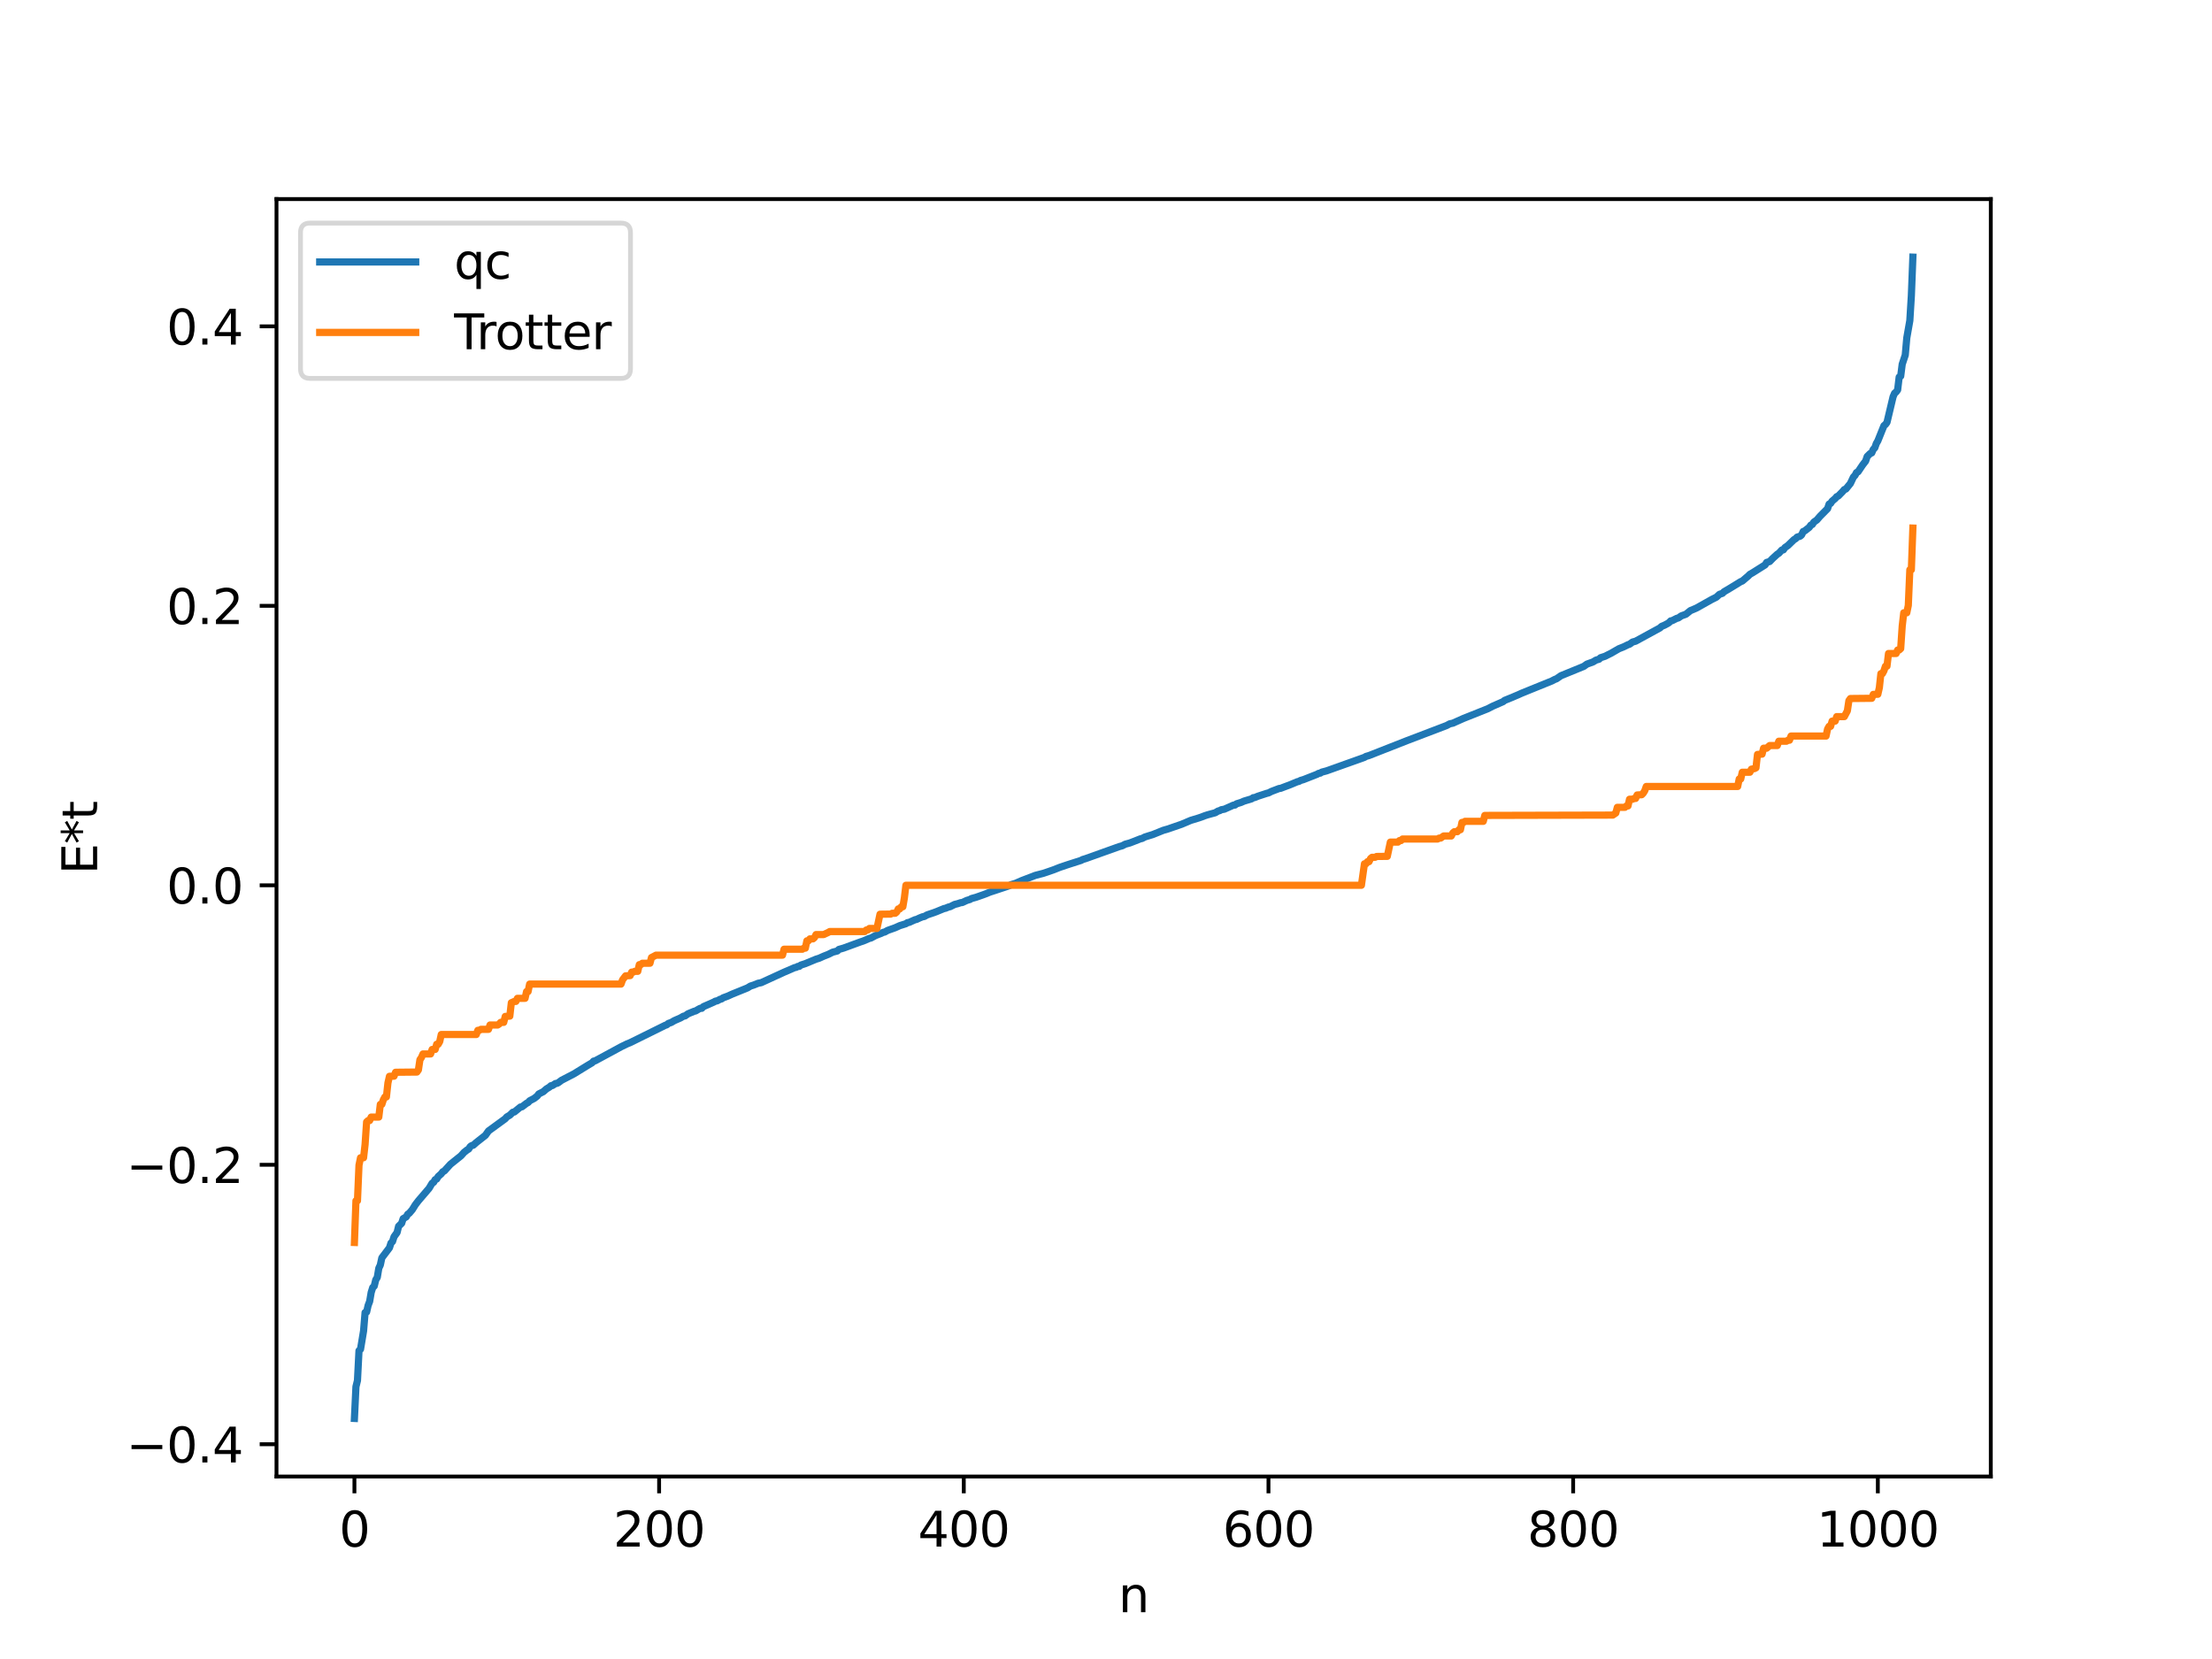 <?xml version="1.0" encoding="utf-8" standalone="no"?>
<!DOCTYPE svg PUBLIC "-//W3C//DTD SVG 1.1//EN"
  "http://www.w3.org/Graphics/SVG/1.1/DTD/svg11.dtd">
<svg xmlns:xlink="http://www.w3.org/1999/xlink" width="460.8pt" height="345.6pt" viewBox="0 0 460.8 345.6" xmlns="http://www.w3.org/2000/svg" version="1.1">
 <defs>
  <style type="text/css">*{stroke-linejoin: round; stroke-linecap: butt}</style>
 </defs>
 <g id="figure_1">
  <g id="patch_1">
   <path d="M 0 345.6 
L 460.8 345.6 
L 460.8 0 
L 0 0 
z
" style="fill: #ffffff"/>
  </g>
  <g id="axes_1">
   <g id="patch_2">
    <path d="M 57.6 307.584 
L 414.72 307.584 
L 414.72 41.472 
L 57.6 41.472 
z
" style="fill: #ffffff"/>
   </g>
   <g id="matplotlib.axis_1">
    <g id="xtick_1">
     <g id="line2d_1">
      <defs>
       <path id="m42cc7c9bc3" d="M 0 0 
L 0 3.5 
" style="stroke: #000000; stroke-width: 0.8"/>
      </defs>
      <g>
       <use xlink:href="#m42cc7c9bc3" x="73.833" y="307.584" style="stroke: #000000; stroke-width: 0.8"/>
      </g>
     </g>
     <g id="text_1">
      <!-- 0 -->
      <g transform="translate(70.651 322.182) scale(0.1 -0.1)">
       <defs>
        <path id="DejaVuSans-30" d="M 2034 4250 
Q 1547 4250 1301 3770 
Q 1056 3291 1056 2328 
Q 1056 1369 1301 889 
Q 1547 409 2034 409 
Q 2525 409 2770 889 
Q 3016 1369 3016 2328 
Q 3016 3291 2770 3770 
Q 2525 4250 2034 4250 
z
M 2034 4750 
Q 2819 4750 3233 4129 
Q 3647 3509 3647 2328 
Q 3647 1150 3233 529 
Q 2819 -91 2034 -91 
Q 1250 -91 836 529 
Q 422 1150 422 2328 
Q 422 3509 836 4129 
Q 1250 4750 2034 4750 
z
" transform="scale(0.016)"/>
       </defs>
       <use xlink:href="#DejaVuSans-30"/>
      </g>
     </g>
    </g>
    <g id="xtick_2">
     <g id="line2d_2">
      <g>
       <use xlink:href="#m42cc7c9bc3" x="137.304" y="307.584" style="stroke: #000000; stroke-width: 0.8"/>
      </g>
     </g>
     <g id="text_2">
      <!-- 200 -->
      <g transform="translate(127.76 322.182) scale(0.1 -0.1)">
       <defs>
        <path id="DejaVuSans-32" d="M 1228 531 
L 3431 531 
L 3431 0 
L 469 0 
L 469 531 
Q 828 903 1448 1529 
Q 2069 2156 2228 2338 
Q 2531 2678 2651 2914 
Q 2772 3150 2772 3378 
Q 2772 3750 2511 3984 
Q 2250 4219 1831 4219 
Q 1534 4219 1204 4116 
Q 875 4013 500 3803 
L 500 4441 
Q 881 4594 1212 4672 
Q 1544 4750 1819 4750 
Q 2544 4750 2975 4387 
Q 3406 4025 3406 3419 
Q 3406 3131 3298 2873 
Q 3191 2616 2906 2266 
Q 2828 2175 2409 1742 
Q 1991 1309 1228 531 
z
" transform="scale(0.016)"/>
       </defs>
       <use xlink:href="#DejaVuSans-32"/>
       <use xlink:href="#DejaVuSans-30" x="63.623"/>
       <use xlink:href="#DejaVuSans-30" x="127.246"/>
      </g>
     </g>
    </g>
    <g id="xtick_3">
     <g id="line2d_3">
      <g>
       <use xlink:href="#m42cc7c9bc3" x="200.775" y="307.584" style="stroke: #000000; stroke-width: 0.8"/>
      </g>
     </g>
     <g id="text_3">
      <!-- 400 -->
      <g transform="translate(191.231 322.182) scale(0.1 -0.1)">
       <defs>
        <path id="DejaVuSans-34" d="M 2419 4116 
L 825 1625 
L 2419 1625 
L 2419 4116 
z
M 2253 4666 
L 3047 4666 
L 3047 1625 
L 3713 1625 
L 3713 1100 
L 3047 1100 
L 3047 0 
L 2419 0 
L 2419 1100 
L 313 1100 
L 313 1709 
L 2253 4666 
z
" transform="scale(0.016)"/>
       </defs>
       <use xlink:href="#DejaVuSans-34"/>
       <use xlink:href="#DejaVuSans-30" x="63.623"/>
       <use xlink:href="#DejaVuSans-30" x="127.246"/>
      </g>
     </g>
    </g>
    <g id="xtick_4">
     <g id="line2d_4">
      <g>
       <use xlink:href="#m42cc7c9bc3" x="264.246" y="307.584" style="stroke: #000000; stroke-width: 0.8"/>
      </g>
     </g>
     <g id="text_4">
      <!-- 600 -->
      <g transform="translate(254.702 322.182) scale(0.1 -0.1)">
       <defs>
        <path id="DejaVuSans-36" d="M 2113 2584 
Q 1688 2584 1439 2293 
Q 1191 2003 1191 1497 
Q 1191 994 1439 701 
Q 1688 409 2113 409 
Q 2538 409 2786 701 
Q 3034 994 3034 1497 
Q 3034 2003 2786 2293 
Q 2538 2584 2113 2584 
z
M 3366 4563 
L 3366 3988 
Q 3128 4100 2886 4159 
Q 2644 4219 2406 4219 
Q 1781 4219 1451 3797 
Q 1122 3375 1075 2522 
Q 1259 2794 1537 2939 
Q 1816 3084 2150 3084 
Q 2853 3084 3261 2657 
Q 3669 2231 3669 1497 
Q 3669 778 3244 343 
Q 2819 -91 2113 -91 
Q 1303 -91 875 529 
Q 447 1150 447 2328 
Q 447 3434 972 4092 
Q 1497 4750 2381 4750 
Q 2619 4750 2861 4703 
Q 3103 4656 3366 4563 
z
" transform="scale(0.016)"/>
       </defs>
       <use xlink:href="#DejaVuSans-36"/>
       <use xlink:href="#DejaVuSans-30" x="63.623"/>
       <use xlink:href="#DejaVuSans-30" x="127.246"/>
      </g>
     </g>
    </g>
    <g id="xtick_5">
     <g id="line2d_5">
      <g>
       <use xlink:href="#m42cc7c9bc3" x="327.717" y="307.584" style="stroke: #000000; stroke-width: 0.8"/>
      </g>
     </g>
     <g id="text_5">
      <!-- 800 -->
      <g transform="translate(318.173 322.182) scale(0.1 -0.1)">
       <defs>
        <path id="DejaVuSans-38" d="M 2034 2216 
Q 1584 2216 1326 1975 
Q 1069 1734 1069 1313 
Q 1069 891 1326 650 
Q 1584 409 2034 409 
Q 2484 409 2743 651 
Q 3003 894 3003 1313 
Q 3003 1734 2745 1975 
Q 2488 2216 2034 2216 
z
M 1403 2484 
Q 997 2584 770 2862 
Q 544 3141 544 3541 
Q 544 4100 942 4425 
Q 1341 4750 2034 4750 
Q 2731 4750 3128 4425 
Q 3525 4100 3525 3541 
Q 3525 3141 3298 2862 
Q 3072 2584 2669 2484 
Q 3125 2378 3379 2068 
Q 3634 1759 3634 1313 
Q 3634 634 3220 271 
Q 2806 -91 2034 -91 
Q 1263 -91 848 271 
Q 434 634 434 1313 
Q 434 1759 690 2068 
Q 947 2378 1403 2484 
z
M 1172 3481 
Q 1172 3119 1398 2916 
Q 1625 2713 2034 2713 
Q 2441 2713 2670 2916 
Q 2900 3119 2900 3481 
Q 2900 3844 2670 4047 
Q 2441 4250 2034 4250 
Q 1625 4250 1398 4047 
Q 1172 3844 1172 3481 
z
" transform="scale(0.016)"/>
       </defs>
       <use xlink:href="#DejaVuSans-38"/>
       <use xlink:href="#DejaVuSans-30" x="63.623"/>
       <use xlink:href="#DejaVuSans-30" x="127.246"/>
      </g>
     </g>
    </g>
    <g id="xtick_6">
     <g id="line2d_6">
      <g>
       <use xlink:href="#m42cc7c9bc3" x="391.188" y="307.584" style="stroke: #000000; stroke-width: 0.8"/>
      </g>
     </g>
     <g id="text_6">
      <!-- 1000 -->
      <g transform="translate(378.463 322.182) scale(0.1 -0.1)">
       <defs>
        <path id="DejaVuSans-31" d="M 794 531 
L 1825 531 
L 1825 4091 
L 703 3866 
L 703 4441 
L 1819 4666 
L 2450 4666 
L 2450 531 
L 3481 531 
L 3481 0 
L 794 0 
L 794 531 
z
" transform="scale(0.016)"/>
       </defs>
       <use xlink:href="#DejaVuSans-31"/>
       <use xlink:href="#DejaVuSans-30" x="63.623"/>
       <use xlink:href="#DejaVuSans-30" x="127.246"/>
       <use xlink:href="#DejaVuSans-30" x="190.869"/>
      </g>
     </g>
    </g>
    <g id="text_7">
     <!-- n -->
     <g transform="translate(232.991 335.861) scale(0.1 -0.1)">
      <defs>
       <path id="DejaVuSans-6e" d="M 3513 2113 
L 3513 0 
L 2938 0 
L 2938 2094 
Q 2938 2591 2744 2837 
Q 2550 3084 2163 3084 
Q 1697 3084 1428 2787 
Q 1159 2491 1159 1978 
L 1159 0 
L 581 0 
L 581 3500 
L 1159 3500 
L 1159 2956 
Q 1366 3272 1645 3428 
Q 1925 3584 2291 3584 
Q 2894 3584 3203 3211 
Q 3513 2838 3513 2113 
z
" transform="scale(0.016)"/>
      </defs>
      <use xlink:href="#DejaVuSans-6e"/>
     </g>
    </g>
   </g>
   <g id="matplotlib.axis_2">
    <g id="ytick_1">
     <g id="line2d_7">
      <defs>
       <path id="m13050eb171" d="M 0 0 
L -3.5 0 
" style="stroke: #000000; stroke-width: 0.8"/>
      </defs>
      <g>
       <use xlink:href="#m13050eb171" x="57.6" y="300.859" style="stroke: #000000; stroke-width: 0.8"/>
      </g>
     </g>
     <g id="text_8">
      <!-- −0.4 -->
      <g transform="translate(26.317 304.658) scale(0.1 -0.1)">
       <defs>
        <path id="DejaVuSans-2212" d="M 678 2272 
L 4684 2272 
L 4684 1741 
L 678 1741 
L 678 2272 
z
" transform="scale(0.016)"/>
        <path id="DejaVuSans-2e" d="M 684 794 
L 1344 794 
L 1344 0 
L 684 0 
L 684 794 
z
" transform="scale(0.016)"/>
       </defs>
       <use xlink:href="#DejaVuSans-2212"/>
       <use xlink:href="#DejaVuSans-30" x="83.789"/>
       <use xlink:href="#DejaVuSans-2e" x="147.412"/>
       <use xlink:href="#DejaVuSans-34" x="179.199"/>
      </g>
     </g>
    </g>
    <g id="ytick_2">
     <g id="line2d_8">
      <g>
       <use xlink:href="#m13050eb171" x="57.6" y="242.64" style="stroke: #000000; stroke-width: 0.8"/>
      </g>
     </g>
     <g id="text_9">
      <!-- −0.2 -->
      <g transform="translate(26.317 246.439) scale(0.1 -0.1)">
       <use xlink:href="#DejaVuSans-2212"/>
       <use xlink:href="#DejaVuSans-30" x="83.789"/>
       <use xlink:href="#DejaVuSans-2e" x="147.412"/>
       <use xlink:href="#DejaVuSans-32" x="179.199"/>
      </g>
     </g>
    </g>
    <g id="ytick_3">
     <g id="line2d_9">
      <g>
       <use xlink:href="#m13050eb171" x="57.6" y="184.421" style="stroke: #000000; stroke-width: 0.8"/>
      </g>
     </g>
     <g id="text_10">
      <!-- 0.0 -->
      <g transform="translate(34.697 188.22) scale(0.1 -0.1)">
       <use xlink:href="#DejaVuSans-30"/>
       <use xlink:href="#DejaVuSans-2e" x="63.623"/>
       <use xlink:href="#DejaVuSans-30" x="95.41"/>
      </g>
     </g>
    </g>
    <g id="ytick_4">
     <g id="line2d_10">
      <g>
       <use xlink:href="#m13050eb171" x="57.6" y="126.202" style="stroke: #000000; stroke-width: 0.8"/>
      </g>
     </g>
     <g id="text_11">
      <!-- 0.2 -->
      <g transform="translate(34.697 130.001) scale(0.1 -0.1)">
       <use xlink:href="#DejaVuSans-30"/>
       <use xlink:href="#DejaVuSans-2e" x="63.623"/>
       <use xlink:href="#DejaVuSans-32" x="95.41"/>
      </g>
     </g>
    </g>
    <g id="ytick_5">
     <g id="line2d_11">
      <g>
       <use xlink:href="#m13050eb171" x="57.6" y="67.983" style="stroke: #000000; stroke-width: 0.8"/>
      </g>
     </g>
     <g id="text_12">
      <!-- 0.4 -->
      <g transform="translate(34.697 71.782) scale(0.1 -0.1)">
       <use xlink:href="#DejaVuSans-30"/>
       <use xlink:href="#DejaVuSans-2e" x="63.623"/>
       <use xlink:href="#DejaVuSans-34" x="95.41"/>
      </g>
     </g>
    </g>
    <g id="text_13">
     <!-- E*t -->
     <g transform="translate(20.238 182.148) rotate(-90) scale(0.1 -0.1)">
      <defs>
       <path id="DejaVuSans-45" d="M 628 4666 
L 3578 4666 
L 3578 4134 
L 1259 4134 
L 1259 2753 
L 3481 2753 
L 3481 2222 
L 1259 2222 
L 1259 531 
L 3634 531 
L 3634 0 
L 628 0 
L 628 4666 
z
" transform="scale(0.016)"/>
       <path id="DejaVuSans-2a" d="M 3009 3897 
L 1888 3291 
L 3009 2681 
L 2828 2375 
L 1778 3009 
L 1778 1831 
L 1422 1831 
L 1422 3009 
L 372 2375 
L 191 2681 
L 1313 3291 
L 191 3897 
L 372 4206 
L 1422 3572 
L 1422 4750 
L 1778 4750 
L 1778 3572 
L 2828 4206 
L 3009 3897 
z
" transform="scale(0.016)"/>
       <path id="DejaVuSans-74" d="M 1172 4494 
L 1172 3500 
L 2356 3500 
L 2356 3053 
L 1172 3053 
L 1172 1153 
Q 1172 725 1289 603 
Q 1406 481 1766 481 
L 2356 481 
L 2356 0 
L 1766 0 
Q 1100 0 847 248 
Q 594 497 594 1153 
L 594 3053 
L 172 3053 
L 172 3500 
L 594 3500 
L 594 4494 
L 1172 4494 
z
" transform="scale(0.016)"/>
      </defs>
      <use xlink:href="#DejaVuSans-45"/>
      <use xlink:href="#DejaVuSans-2a" x="63.184"/>
      <use xlink:href="#DejaVuSans-74" x="113.184"/>
     </g>
    </g>
   </g>
   <g id="line2d_12">
    <path d="M 73.833 295.488 
L 74.15 288.88 
L 74.467 287.584 
L 74.785 281.378 
L 75.102 281.075 
L 75.737 277.261 
L 76.054 273.421 
L 76.372 273.327 
L 76.689 271.942 
L 77.006 271.107 
L 77.324 269.237 
L 77.641 268.223 
L 77.958 267.919 
L 78.276 266.613 
L 78.593 266.099 
L 78.91 264.202 
L 79.228 263.513 
L 79.545 262.032 
L 81.132 259.934 
L 81.449 258.949 
L 81.767 258.636 
L 82.084 257.638 
L 82.719 256.755 
L 83.036 255.455 
L 83.671 254.829 
L 83.988 253.865 
L 84.623 253.5 
L 84.94 252.944 
L 85.258 252.739 
L 85.892 251.992 
L 86.527 250.967 
L 87.162 250.141 
L 89.383 247.547 
L 90.018 246.488 
L 90.335 246.291 
L 90.653 245.736 
L 90.97 245.612 
L 91.287 245.086 
L 91.922 244.522 
L 92.239 244.095 
L 92.557 243.943 
L 93.826 242.544 
L 96.048 240.759 
L 96.682 240.048 
L 97.317 239.549 
L 97.634 239.366 
L 97.952 238.864 
L 98.269 238.637 
L 98.586 238.57 
L 99.221 238.004 
L 101.125 236.505 
L 101.76 235.6 
L 105.251 233.053 
L 105.568 232.681 
L 106.203 232.31 
L 106.838 231.693 
L 107.155 231.645 
L 108.424 230.611 
L 108.742 230.563 
L 109.694 229.836 
L 110.011 229.682 
L 110.329 229.319 
L 111.281 228.822 
L 111.915 228.326 
L 112.233 227.896 
L 113.185 227.412 
L 113.82 226.852 
L 114.454 226.466 
L 114.772 226.176 
L 115.089 226.133 
L 115.724 225.715 
L 116.041 225.682 
L 116.358 225.506 
L 116.993 225.034 
L 119.532 223.716 
L 122.388 221.963 
L 123.023 221.585 
L 123.34 221.401 
L 123.658 221.052 
L 123.975 220.994 
L 128.735 218.419 
L 129.37 218.071 
L 130.639 217.453 
L 131.274 217.201 
L 138.573 213.59 
L 138.891 213.494 
L 139.208 213.213 
L 139.843 212.99 
L 140.477 212.616 
L 141.747 212.061 
L 142.381 211.689 
L 142.699 211.637 
L 143.334 211.19 
L 144.603 210.668 
L 144.92 210.591 
L 145.555 210.215 
L 145.872 210.053 
L 146.19 210.048 
L 146.507 209.71 
L 147.459 209.298 
L 148.729 208.736 
L 149.046 208.545 
L 149.363 208.511 
L 149.998 208.172 
L 150.315 208.1 
L 150.633 207.865 
L 151.585 207.517 
L 152.537 207.086 
L 155.71 205.798 
L 156.345 205.412 
L 156.98 205.214 
L 157.932 204.83 
L 158.567 204.71 
L 163.327 202.528 
L 164.596 201.985 
L 165.548 201.567 
L 165.866 201.519 
L 166.183 201.324 
L 166.5 201.315 
L 166.818 201.049 
L 167.77 200.741 
L 169.991 199.817 
L 170.626 199.624 
L 171.578 199.195 
L 172.53 198.821 
L 173.482 198.351 
L 174.434 198.105 
L 174.752 197.784 
L 175.704 197.513 
L 179.195 196.235 
L 179.829 196.027 
L 181.099 195.482 
L 181.416 195.415 
L 182.368 194.901 
L 183.638 194.407 
L 183.955 194.223 
L 184.272 194.179 
L 184.907 193.825 
L 186.494 193.259 
L 187.446 192.827 
L 188.715 192.429 
L 189.033 192.203 
L 189.35 192.166 
L 190.62 191.597 
L 190.937 191.531 
L 191.572 191.229 
L 192.206 190.976 
L 192.524 190.932 
L 193.158 190.581 
L 194.428 190.155 
L 195.062 189.922 
L 196.649 189.269 
L 196.967 189.209 
L 197.601 188.945 
L 197.919 188.884 
L 198.871 188.411 
L 199.505 188.253 
L 200.14 188.041 
L 200.458 188.015 
L 201.41 187.569 
L 202.044 187.383 
L 202.362 187.186 
L 203.314 186.925 
L 204.9 186.367 
L 205.535 186.129 
L 206.17 185.861 
L 207.122 185.553 
L 209.661 184.71 
L 210.296 184.486 
L 210.613 184.291 
L 211.565 184.007 
L 212.834 183.448 
L 215.056 182.599 
L 215.691 182.353 
L 217.277 181.946 
L 218.229 181.631 
L 219.499 181.189 
L 220.768 180.686 
L 222.355 180.151 
L 225.211 179.234 
L 225.529 179.055 
L 226.163 178.864 
L 233.145 176.366 
L 233.78 176.192 
L 234.415 175.861 
L 235.367 175.602 
L 236.001 175.358 
L 237.588 174.734 
L 237.905 174.672 
L 238.54 174.344 
L 240.127 173.857 
L 242.348 172.963 
L 243.3 172.69 
L 246.157 171.704 
L 248.061 170.896 
L 249.648 170.415 
L 250.282 170.201 
L 250.917 169.953 
L 251.552 169.745 
L 252.504 169.484 
L 253.139 169.316 
L 253.773 168.944 
L 254.091 168.872 
L 254.408 168.683 
L 255.043 168.573 
L 256.947 167.723 
L 257.264 167.706 
L 257.581 167.453 
L 258.534 167.16 
L 259.168 166.881 
L 260.755 166.404 
L 261.072 166.17 
L 261.39 166.143 
L 262.024 165.876 
L 263.929 165.252 
L 264.246 165.183 
L 264.881 164.861 
L 266.467 164.259 
L 266.785 164.222 
L 267.42 163.976 
L 268.054 163.739 
L 268.689 163.504 
L 270.276 162.842 
L 270.593 162.779 
L 270.91 162.589 
L 271.545 162.403 
L 274.401 161.281 
L 274.719 161.092 
L 275.036 161.058 
L 275.353 160.848 
L 276.305 160.599 
L 284.239 157.771 
L 284.557 157.578 
L 285.191 157.392 
L 293.125 154.277 
L 301.377 151.131 
L 302.011 150.786 
L 302.646 150.649 
L 304.867 149.661 
L 309.945 147.638 
L 310.897 147.141 
L 313.119 146.167 
L 313.436 145.908 
L 315.023 145.266 
L 315.658 144.991 
L 316.292 144.726 
L 316.927 144.435 
L 318.514 143.788 
L 323.274 141.858 
L 323.909 141.526 
L 324.226 141.415 
L 325.178 140.761 
L 329.939 138.814 
L 330.573 138.354 
L 331.843 137.896 
L 332.477 137.513 
L 333.112 137.328 
L 333.429 137.017 
L 334.381 136.706 
L 335.016 136.38 
L 335.651 136.064 
L 337.238 135.145 
L 338.19 134.768 
L 339.142 134.305 
L 339.459 134.206 
L 340.094 133.744 
L 340.729 133.574 
L 345.806 130.803 
L 346.124 130.496 
L 346.758 130.23 
L 347.393 129.889 
L 347.71 129.684 
L 348.028 129.346 
L 348.345 129.295 
L 349.297 128.811 
L 349.615 128.739 
L 350.249 128.3 
L 351.201 127.961 
L 352.153 127.196 
L 352.788 126.937 
L 353.423 126.66 
L 356.596 124.878 
L 357.548 124.405 
L 358.183 123.815 
L 358.818 123.601 
L 359.135 123.281 
L 360.405 122.529 
L 361.674 121.753 
L 362.626 121.161 
L 362.943 121.051 
L 364.213 119.964 
L 364.53 119.642 
L 365.165 119.276 
L 367.704 117.675 
L 368.021 117.164 
L 368.656 116.975 
L 369.291 116.32 
L 370.243 115.452 
L 370.56 115.259 
L 371.195 114.573 
L 371.512 114.545 
L 371.829 114.074 
L 372.464 113.632 
L 373.734 112.4 
L 374.051 112.232 
L 374.368 111.892 
L 375.003 111.699 
L 375.32 111.417 
L 375.638 110.719 
L 375.955 110.596 
L 376.907 109.854 
L 377.224 109.397 
L 377.542 109.256 
L 377.859 108.761 
L 378.494 108.311 
L 379.129 107.567 
L 380.715 105.966 
L 381.033 105.01 
L 381.35 104.859 
L 381.667 104.384 
L 382.302 103.852 
L 382.62 103.469 
L 382.937 103.339 
L 383.889 102.363 
L 384.206 101.98 
L 384.524 101.88 
L 385.476 100.709 
L 386.11 99.363 
L 386.428 99.042 
L 386.745 98.441 
L 387.062 98.284 
L 388.015 96.864 
L 388.649 96.044 
L 388.967 95.095 
L 389.601 94.471 
L 389.919 94.346 
L 390.236 93.61 
L 390.553 93.295 
L 390.871 92.393 
L 391.188 91.845 
L 392.458 88.682 
L 392.775 88.422 
L 393.092 87.996 
L 394.362 82.654 
L 394.679 81.919 
L 394.996 81.654 
L 395.314 81.217 
L 395.631 78.554 
L 395.948 78.365 
L 396.266 75.874 
L 396.9 73.962 
L 397.218 70.39 
L 397.853 66.781 
L 398.17 61.636 
L 398.487 53.568 
L 398.487 53.568 
" clip-path="url(#p46e0cf2010)" style="fill: none; stroke: #1f77b4; stroke-width: 1.5; stroke-linecap: square"/>
   </g>
   <g id="line2d_13">
    <path d="M 73.833 258.831 
L 74.15 250.148 
L 74.467 250.148 
L 74.785 242.726 
L 75.102 241.184 
L 75.737 241.184 
L 76.054 238.407 
L 76.372 233.719 
L 76.689 233.432 
L 77.006 233.432 
L 77.324 232.706 
L 78.91 232.706 
L 79.228 230.061 
L 79.545 230.061 
L 79.862 229.104 
L 80.18 228.512 
L 80.497 228.512 
L 80.815 225.588 
L 81.132 224.211 
L 82.084 224.188 
L 82.401 223.373 
L 86.844 223.327 
L 87.162 222.88 
L 87.479 220.761 
L 87.796 220.293 
L 88.114 219.559 
L 89.7 219.559 
L 90.018 218.622 
L 90.653 218.622 
L 90.97 217.533 
L 91.287 217.533 
L 91.605 216.966 
L 91.922 215.507 
L 99.221 215.507 
L 99.539 214.637 
L 99.856 214.637 
L 100.173 214.432 
L 101.76 214.432 
L 102.077 213.53 
L 103.664 213.53 
L 103.981 213.327 
L 104.299 212.976 
L 104.934 212.976 
L 105.251 211.74 
L 106.203 211.678 
L 106.52 208.889 
L 107.155 208.613 
L 107.472 208.613 
L 107.79 207.971 
L 109.377 207.971 
L 109.694 206.561 
L 110.011 206.561 
L 110.329 205.004 
L 129.37 205.004 
L 129.687 204.12 
L 130.322 203.287 
L 131.274 203.234 
L 131.591 202.511 
L 131.909 202.511 
L 132.226 202.345 
L 132.861 202.345 
L 133.178 200.952 
L 133.496 200.952 
L 133.813 200.66 
L 135.4 200.66 
L 135.717 199.472 
L 136.669 198.976 
L 163.01 198.976 
L 163.327 197.742 
L 167.135 197.742 
L 167.453 197.517 
L 167.77 197.517 
L 168.087 195.991 
L 168.405 195.991 
L 168.722 195.583 
L 169.357 195.583 
L 169.674 195.32 
L 169.991 194.691 
L 171.578 194.691 
L 172.53 194.247 
L 172.848 194.058 
L 180.147 194.058 
L 180.464 193.734 
L 180.781 193.734 
L 181.099 193.416 
L 182.686 193.416 
L 183.32 190.45 
L 185.542 190.423 
L 185.859 190.251 
L 186.494 190.251 
L 186.811 189.99 
L 187.129 189.338 
L 187.446 189.338 
L 187.763 188.896 
L 188.081 188.896 
L 188.398 187.052 
L 188.715 184.421 
L 283.605 184.421 
L 284.239 179.945 
L 284.557 179.945 
L 284.874 179.504 
L 285.191 179.504 
L 285.509 178.851 
L 285.826 178.591 
L 286.461 178.591 
L 286.778 178.418 
L 289 178.392 
L 289.634 175.426 
L 291.221 175.426 
L 291.539 175.108 
L 291.856 175.108 
L 292.173 174.783 
L 299.472 174.783 
L 299.79 174.595 
L 300.107 174.595 
L 300.742 174.151 
L 302.329 174.151 
L 302.646 173.521 
L 302.963 173.258 
L 303.598 173.258 
L 303.915 172.851 
L 304.233 172.851 
L 304.55 171.325 
L 304.867 171.325 
L 305.185 171.099 
L 308.993 171.099 
L 309.31 169.866 
L 335.968 169.798 
L 336.603 169.37 
L 336.92 168.182 
L 338.507 168.182 
L 338.824 167.89 
L 339.142 167.89 
L 339.459 166.496 
L 340.094 166.496 
L 340.411 166.331 
L 340.729 166.331 
L 341.046 165.607 
L 341.998 165.554 
L 342.315 165.232 
L 342.633 164.722 
L 342.95 163.837 
L 361.991 163.837 
L 362.309 162.28 
L 362.626 162.28 
L 362.943 160.871 
L 364.53 160.871 
L 364.848 160.229 
L 365.482 160.118 
L 365.8 159.953 
L 366.117 157.164 
L 367.069 157.102 
L 367.386 155.866 
L 368.021 155.866 
L 368.656 155.311 
L 370.243 155.311 
L 370.56 154.41 
L 372.147 154.41 
L 372.464 154.204 
L 372.781 154.204 
L 373.099 153.335 
L 380.398 153.335 
L 380.715 151.876 
L 381.033 151.309 
L 381.35 151.309 
L 381.667 150.22 
L 382.302 150.22 
L 382.62 149.283 
L 384.206 149.283 
L 384.841 148.08 
L 385.158 145.961 
L 385.476 145.515 
L 389.919 145.469 
L 390.236 144.654 
L 391.188 144.63 
L 391.505 143.254 
L 391.823 140.329 
L 392.14 140.329 
L 392.458 139.738 
L 392.775 138.78 
L 393.092 138.78 
L 393.41 136.136 
L 394.996 136.136 
L 395.314 135.41 
L 395.631 135.41 
L 395.948 135.123 
L 396.266 130.434 
L 396.583 127.657 
L 397.218 127.657 
L 397.535 126.116 
L 397.853 118.694 
L 398.17 118.694 
L 398.487 110.011 
L 398.487 110.011 
" clip-path="url(#p46e0cf2010)" style="fill: none; stroke: #ff7f0e; stroke-width: 1.5; stroke-linecap: square"/>
   </g>
   <g id="patch_3">
    <path d="M 57.6 307.584 
L 57.6 41.472 
" style="fill: none; stroke: #000000; stroke-width: 0.8; stroke-linejoin: miter; stroke-linecap: square"/>
   </g>
   <g id="patch_4">
    <path d="M 414.72 307.584 
L 414.72 41.472 
" style="fill: none; stroke: #000000; stroke-width: 0.8; stroke-linejoin: miter; stroke-linecap: square"/>
   </g>
   <g id="patch_5">
    <path d="M 57.6 307.584 
L 414.72 307.584 
" style="fill: none; stroke: #000000; stroke-width: 0.8; stroke-linejoin: miter; stroke-linecap: square"/>
   </g>
   <g id="patch_6">
    <path d="M 57.6 41.472 
L 414.72 41.472 
" style="fill: none; stroke: #000000; stroke-width: 0.8; stroke-linejoin: miter; stroke-linecap: square"/>
   </g>
   <g id="legend_1">
    <g id="patch_7">
     <path d="M 64.6 78.828 
L 129.342 78.828 
Q 131.342 78.828 131.342 76.828 
L 131.342 48.472 
Q 131.342 46.472 129.342 46.472 
L 64.6 46.472 
Q 62.6 46.472 62.6 48.472 
L 62.6 76.828 
Q 62.6 78.828 64.6 78.828 
z
" style="fill: #ffffff; opacity: 0.8; stroke: #cccccc; stroke-linejoin: miter"/>
    </g>
    <g id="line2d_14">
     <path d="M 66.6 54.57 
L 76.6 54.57 
L 86.6 54.57 
" style="fill: none; stroke: #1f77b4; stroke-width: 1.5; stroke-linecap: square"/>
    </g>
    <g id="text_14">
     <!-- qc -->
     <g transform="translate(94.6 58.07) scale(0.1 -0.1)">
      <defs>
       <path id="DejaVuSans-71" d="M 947 1747 
Q 947 1113 1208 752 
Q 1469 391 1925 391 
Q 2381 391 2643 752 
Q 2906 1113 2906 1747 
Q 2906 2381 2643 2742 
Q 2381 3103 1925 3103 
Q 1469 3103 1208 2742 
Q 947 2381 947 1747 
z
M 2906 525 
Q 2725 213 2448 61 
Q 2172 -91 1784 -91 
Q 1150 -91 751 415 
Q 353 922 353 1747 
Q 353 2572 751 3078 
Q 1150 3584 1784 3584 
Q 2172 3584 2448 3432 
Q 2725 3281 2906 2969 
L 2906 3500 
L 3481 3500 
L 3481 -1331 
L 2906 -1331 
L 2906 525 
z
" transform="scale(0.016)"/>
       <path id="DejaVuSans-63" d="M 3122 3366 
L 3122 2828 
Q 2878 2963 2633 3030 
Q 2388 3097 2138 3097 
Q 1578 3097 1268 2742 
Q 959 2388 959 1747 
Q 959 1106 1268 751 
Q 1578 397 2138 397 
Q 2388 397 2633 464 
Q 2878 531 3122 666 
L 3122 134 
Q 2881 22 2623 -34 
Q 2366 -91 2075 -91 
Q 1284 -91 818 406 
Q 353 903 353 1747 
Q 353 2603 823 3093 
Q 1294 3584 2113 3584 
Q 2378 3584 2631 3529 
Q 2884 3475 3122 3366 
z
" transform="scale(0.016)"/>
      </defs>
      <use xlink:href="#DejaVuSans-71"/>
      <use xlink:href="#DejaVuSans-63" x="63.477"/>
     </g>
    </g>
    <g id="line2d_15">
     <path d="M 66.6 69.249 
L 76.6 69.249 
L 86.6 69.249 
" style="fill: none; stroke: #ff7f0e; stroke-width: 1.5; stroke-linecap: square"/>
    </g>
    <g id="text_15">
     <!-- Trotter -->
     <g transform="translate(94.6 72.749) scale(0.1 -0.1)">
      <defs>
       <path id="DejaVuSans-54" d="M -19 4666 
L 3928 4666 
L 3928 4134 
L 2272 4134 
L 2272 0 
L 1638 0 
L 1638 4134 
L -19 4134 
L -19 4666 
z
" transform="scale(0.016)"/>
       <path id="DejaVuSans-72" d="M 2631 2963 
Q 2534 3019 2420 3045 
Q 2306 3072 2169 3072 
Q 1681 3072 1420 2755 
Q 1159 2438 1159 1844 
L 1159 0 
L 581 0 
L 581 3500 
L 1159 3500 
L 1159 2956 
Q 1341 3275 1631 3429 
Q 1922 3584 2338 3584 
Q 2397 3584 2469 3576 
Q 2541 3569 2628 3553 
L 2631 2963 
z
" transform="scale(0.016)"/>
       <path id="DejaVuSans-6f" d="M 1959 3097 
Q 1497 3097 1228 2736 
Q 959 2375 959 1747 
Q 959 1119 1226 758 
Q 1494 397 1959 397 
Q 2419 397 2687 759 
Q 2956 1122 2956 1747 
Q 2956 2369 2687 2733 
Q 2419 3097 1959 3097 
z
M 1959 3584 
Q 2709 3584 3137 3096 
Q 3566 2609 3566 1747 
Q 3566 888 3137 398 
Q 2709 -91 1959 -91 
Q 1206 -91 779 398 
Q 353 888 353 1747 
Q 353 2609 779 3096 
Q 1206 3584 1959 3584 
z
" transform="scale(0.016)"/>
       <path id="DejaVuSans-65" d="M 3597 1894 
L 3597 1613 
L 953 1613 
Q 991 1019 1311 708 
Q 1631 397 2203 397 
Q 2534 397 2845 478 
Q 3156 559 3463 722 
L 3463 178 
Q 3153 47 2828 -22 
Q 2503 -91 2169 -91 
Q 1331 -91 842 396 
Q 353 884 353 1716 
Q 353 2575 817 3079 
Q 1281 3584 2069 3584 
Q 2775 3584 3186 3129 
Q 3597 2675 3597 1894 
z
M 3022 2063 
Q 3016 2534 2758 2815 
Q 2500 3097 2075 3097 
Q 1594 3097 1305 2825 
Q 1016 2553 972 2059 
L 3022 2063 
z
" transform="scale(0.016)"/>
      </defs>
      <use xlink:href="#DejaVuSans-54"/>
      <use xlink:href="#DejaVuSans-72" x="46.334"/>
      <use xlink:href="#DejaVuSans-6f" x="85.197"/>
      <use xlink:href="#DejaVuSans-74" x="146.379"/>
      <use xlink:href="#DejaVuSans-74" x="185.588"/>
      <use xlink:href="#DejaVuSans-65" x="224.797"/>
      <use xlink:href="#DejaVuSans-72" x="286.32"/>
     </g>
    </g>
   </g>
  </g>
 </g>
 <defs>
  <clipPath id="p46e0cf2010">
   <rect x="57.6" y="41.472" width="357.12" height="266.112"/>
  </clipPath>
 </defs>
</svg>
